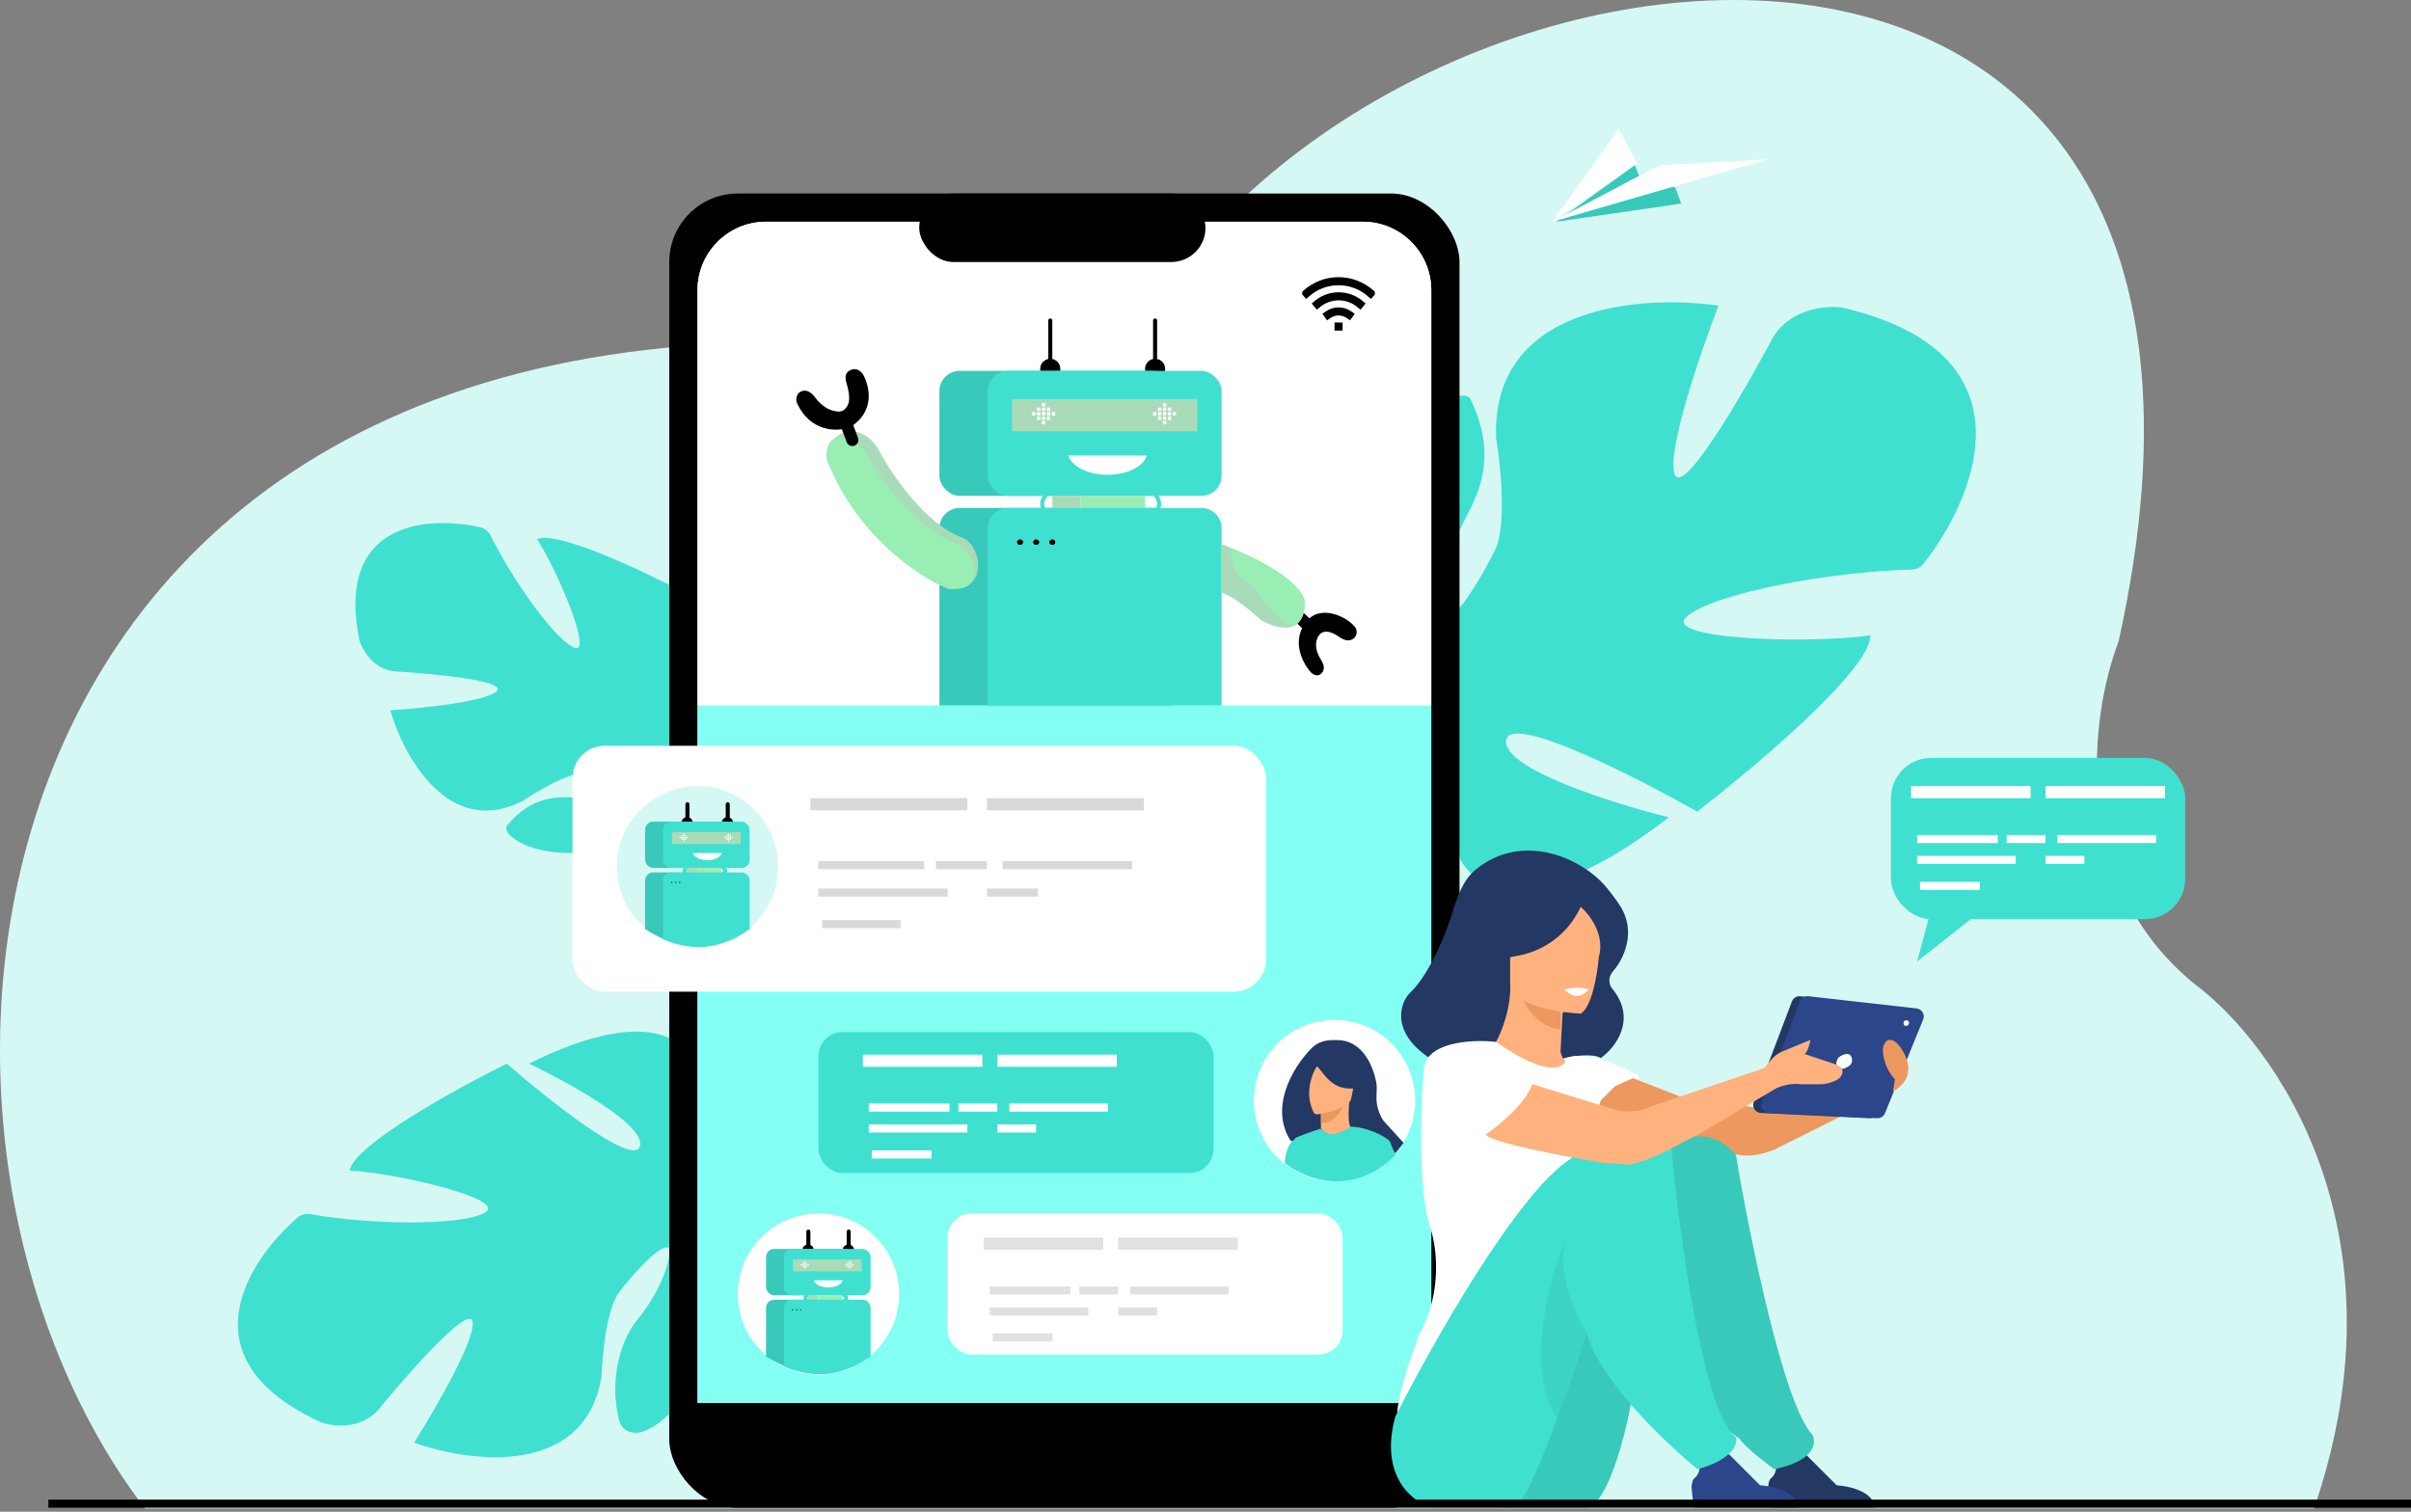 <svg width="598" height="375" viewBox="0 0 598 375" fill="none" xmlns="http://www.w3.org/2000/svg">
<rect x="0" y="0" width="598" height="375" fill="#808080" stroke="none"/>
<path d="M275.954 93.699C-7.646 36.499 -41.547 272.699 35.954 374.199H573.954C597.554 305.399 564.12 258.865 544.454 244.199C512.854 218.599 518.62 176.865 525.454 159.199C573.954 -59.301 328.453 -24.301 275.954 93.699Z" fill="#D6F8F5"/>
<path d="M131.201 263.85C160.001 249.45 170.201 257.85 171.701 263.85L169.201 347.35C159.601 358.55 154.868 355.684 153.701 352.85C150.501 340.85 155.034 331.184 157.701 327.85C164.343 319.85 166.135 312.517 166.201 309.85C164.601 307.45 157.201 315.85 153.701 320.35C150.501 324.35 149.368 336.017 149.201 341.35C145.201 366.55 116.534 362.85 102.701 357.85C107.868 349.684 118.001 332.25 117.201 327.85C116.401 323.45 101.201 340.684 93.701 349.85C89.301 354.65 82.534 353.85 79.701 352.85C45.764 337.424 60.845 313.322 73.77 302.053C74.665 301.273 75.868 300.987 77.038 301.192C91.513 303.732 113.971 304.205 120.201 300.85C126.352 297.538 98.534 291.017 86.701 290.35C87.901 283.95 113.201 270.017 125.701 263.85C136.034 272.85 157.101 289.55 158.701 284.35C160.301 279.15 141.034 268.517 131.201 263.85Z" fill="#40E0D0"/>
<path d="M171.606 150.209C194.654 162.164 194.012 172.799 190.81 176.623L145.426 211.35C131.701 212.85 124.406 206.955 125.701 204.85C132.01 197.073 138.993 197.681 142.432 197.84C150.799 198.378 156.431 196.07 158.202 194.848C159.008 192.667 150.021 191.824 145.426 191.675C141.3 191.485 133.154 196.278 129.597 198.698C111.265 208.039 100.085 187.588 96.786 176.195C104.562 175.692 120.737 174.035 123.227 171.426C125.718 168.818 107.271 167.077 97.736 166.532C92.519 165.939 89.832 161.146 89.141 158.824C83.161 129.63 105.586 127.812 119.106 130.79C120.265 131.045 121.202 131.853 121.728 132.917C126.986 143.537 137.169 158.133 142.259 160.58C147.335 163.021 138.398 141.786 133.222 133.753C137.965 131.501 159.049 141.394 168.998 146.622C168.028 157.629 167.126 179.287 171.276 177.865C175.426 176.443 173.225 158.835 171.606 150.209Z" fill="#40E0D0"/>
<path d="M413.901 202.737C380.826 228.454 365.656 220.388 362.205 213.14L341.854 123.453C348.906 102.362 362.473 95.638 364.687 98.943C371.843 113.387 366.243 123.199 363.693 128.125C357.262 140.008 356.852 149.798 357.451 153.207C360.107 155.849 367.403 143.262 370.718 136.639C373.779 130.728 372.239 115.595 371.087 108.767C369.741 75.681 407.28 73.025 426.218 75.833C421.713 87.549 413.241 112.33 415.389 117.722C417.536 123.114 432.527 97.287 439.753 83.699C444.141 76.462 452.983 75.742 456.856 76.286C504.527 87.287 490.816 122.32 477.081 139.833C476.35 140.765 475.228 141.283 474.044 141.307C454.924 141.705 425.634 146.916 418.471 152.842C411.468 158.635 448.644 159.786 463.92 157.595C464.026 166.045 435.299 190.269 420.922 201.325C405.428 192.529 374.263 176.695 373.551 183.721C372.84 190.747 400.155 199.326 413.901 202.737Z" fill="#40E0D0"/>
<path d="M406 40.5L385 55L401.5 32L406 40.5Z" fill="white"/>
<path d="M406.5 43.5L405.5 41L386 55L417 50.5L415.5 46.5L406.5 43.5Z" fill="#38C9BA"/>
<path d="M411.5 41L385 55L438.5 39.5L411.5 41Z" fill="white"/>
<rect x="166" y="48" width="196" height="326" rx="17" fill="black"/>
<path d="M173 72C173 62.611 180.611 55 190 55H338C347.389 55 355 62.611 355 72V348H173V72Z" fill="white"/>
<path d="M173 72C173 62.611 180.611 55 190 55H338C347.389 55 355 62.611 355 72V175H173V72Z" fill="white"/>
<path d="M173 348H355V175H173V348Z" fill="#65FFF0" fill-opacity="0.8"/>
<rect x="228" y="48" width="71" height="17" rx="8.5" fill="black"/>
<rect x="142" y="185" width="172" height="61" rx="8" fill="white"/>
<rect x="203" y="256" width="98" height="35" rx="6" fill="#40E0D0"/>
<rect x="235" y="301" width="98" height="35" rx="6" fill="white"/>
<line x1="214" y1="263.124" x2="243.647" y2="263.124" stroke="white" stroke-width="3"/>
<line x1="215.482" y1="274.741" x2="235.494" y2="274.741" stroke="white" stroke-width="2"/>
<line x1="247.353" y1="263.124" x2="277" y2="263.124" stroke="white" stroke-width="3"/>
<line x1="237.718" y1="274.741" x2="247.353" y2="274.741" stroke="white" stroke-width="2"/>
<line y1="-1" x2="9.635" y2="-1" transform="matrix(-1 0 0 1 256.988 280.929)" stroke="white" stroke-width="2"/>
<line x1="231.047" y1="286.376" x2="216.224" y2="286.376" stroke="white" stroke-width="2"/>
<line x1="250.318" y1="274.741" x2="274.776" y2="274.741" stroke="white" stroke-width="2"/>
<line y1="-1" x2="24.459" y2="-1" transform="matrix(-1 0 0 1 239.941 280.929)" stroke="white" stroke-width="2"/>
<line x1="201" y1="199.5" x2="239.924" y2="199.5" stroke="#D9D9D9" stroke-width="3"/>
<line x1="202.946" y1="214.597" x2="229.22" y2="214.597" stroke="#D9D9D9" stroke-width="2"/>
<line x1="244.79" y1="199.5" x2="283.714" y2="199.5" stroke="#D9D9D9" stroke-width="3"/>
<line x1="232.139" y1="214.597" x2="244.79" y2="214.597" stroke="#D9D9D9" stroke-width="2"/>
<line y1="-1" x2="12.65" y2="-1" transform="matrix(-1 0 0 1 257.44 222.408)" stroke="#D9D9D9" stroke-width="2"/>
<line x1="223.382" y1="229.247" x2="203.919" y2="229.247" stroke="#D9D9D9" stroke-width="2"/>
<line x1="248.682" y1="214.597" x2="280.795" y2="214.597" stroke="#D9D9D9" stroke-width="2"/>
<line y1="-1" x2="32.113" y2="-1" transform="matrix(-1 0 0 1 235.059 222.408)" stroke="#D9D9D9" stroke-width="2"/>
<line x1="244" y1="308.5" x2="273.647" y2="308.5" stroke="#E1E1E1" stroke-width="3"/>
<line x1="245.482" y1="320.118" x2="265.494" y2="320.118" stroke="#E1E1E1" stroke-width="2"/>
<line x1="277.353" y1="308.5" x2="307" y2="308.5" stroke="#E1E1E1" stroke-width="3"/>
<line x1="267.718" y1="320.118" x2="277.353" y2="320.118" stroke="#E1E1E1" stroke-width="2"/>
<line y1="-1" x2="9.635" y2="-1" transform="matrix(-1 0 0 1 286.988 326.306)" stroke="#E1E1E1" stroke-width="2"/>
<line x1="261.047" y1="331.753" x2="246.224" y2="331.753" stroke="#E1E1E1" stroke-width="2"/>
<line x1="280.318" y1="320.118" x2="304.776" y2="320.118" stroke="#E1E1E1" stroke-width="2"/>
<line y1="-1" x2="24.459" y2="-1" transform="matrix(-1 0 0 1 269.941 326.306)" stroke="#E1E1E1" stroke-width="2"/>
<circle cx="260.5" cy="91.5" r="2.5" fill="black"/>
<circle cx="286.5" cy="91.5" r="2.5" fill="black"/>
<line x1="260.5" y1="79.5" x2="260.5" y2="91.5" stroke="black" stroke-linecap="round"/>
<line x1="286.5" y1="79.5" x2="286.5" y2="91.5" stroke="black" stroke-linecap="round"/>
<rect x="233" y="92" width="58" height="31" rx="5" fill="#38C9BA"/>
<path d="M287.5 125C287.5 126.623 286.07 128.248 283.395 129.497C280.761 130.726 277.086 131.5 273 131.5C268.914 131.5 265.239 130.726 262.605 129.497C259.93 128.248 258.5 126.623 258.5 125C258.5 123.377 259.93 121.752 262.605 120.503C265.239 119.274 268.914 118.5 273 118.5C277.086 118.5 280.761 119.274 283.395 120.503C286.07 121.752 287.5 123.377 287.5 125Z" stroke="#40E0D0"/>
<rect x="245" y="92" width="58" height="31" rx="5" fill="#40E0D0"/>
<rect x="251" y="99" width="46" height="8" fill="#A9DBB8"/>
<path fill-rule="evenodd" clip-rule="evenodd" d="M265 113C265.744 115.7 269.806 117.764 274.705 117.764C279.604 117.764 283.665 115.7 284.409 113H265Z" fill="white"/>
<path d="M233 131C233 128.239 235.239 126 238 126H286C288.761 126 291 128.239 291 131V175H233V131Z" fill="#38C9BA"/>
<rect x="268" y="123" width="16" height="13" fill="#99EFB3"/>
<line x1="321.121" y1="151.962" x2="325.11" y2="155.813" stroke="black" stroke-width="3" stroke-linecap="round"/>
<rect x="261" y="123" width="7" height="13" fill="#A9DBB8"/>
<path d="M245 131C245 128.239 247.239 126 250 126H298C300.761 126 303 128.239 303 131V175H245V131Z" fill="#40E0D0"/>
<path d="M205.119 114.021C212.319 132.821 228.119 143.188 235.119 146.021C245.119 147.021 243.619 136.021 239.119 133.521C229.519 130.321 220.785 117.188 217.619 111.021C212.119 103.021 204.119 108.521 205.119 114.021Z" fill="#A9DBB8"/>
<path d="M205.119 114.021C212.319 132.821 228.119 143.188 235.119 146.021C245.119 147.021 242.119 137.521 237.619 135.021C228.019 131.821 218.285 119.188 215.119 113.021C209.619 105.021 204.119 108.521 205.119 114.021Z" fill="#99EFB3"/>
<path d="M323.5 148.5C321.1 142.9 308.833 137.167 303 135V147C305.8 147.8 310.833 152 313 154C322.6 158.8 324 152.333 323.5 148.5Z" fill="#A9DBB8"/>
<path d="M307.087 142.5C305.462 140.9 305.394 137.5 305.563 136C317.348 140.8 323.201 146.015 323.5 149C324 154 321 155.5 320.294 155C317.855 155 313.86 149.667 312.167 147C312.167 146.6 308.78 143.833 307.087 142.5Z" fill="#99EFB3"/>
<line x1="209.465" y1="103.956" x2="211.411" y2="109.147" stroke="black" stroke-width="3" stroke-linecap="round"/>
<path d="M207.9 102.595C205.164 102.422 203.165 100.714 201.991 99.155C201.285 98.218 200.348 97.162 199.21 97.444C198.314 97.665 198.026 98.412 198.002 99.071C197.989 99.409 198.102 99.739 198.25 100.043C201.366 106.459 207.194 106.561 210.13 105.708C210.402 105.629 210.66 105.503 210.896 105.347C216.097 101.901 215.391 96.766 213.846 93.519C213.391 92.561 212.398 91.792 211.397 92.143C211.087 92.253 210.835 92.415 210.636 92.599C210.077 93.115 210.168 93.96 210.385 94.689C211.643 98.912 211.169 100.595 209.901 101.847C209.373 102.369 208.64 102.642 207.9 102.595Z" fill="black" stroke="black"/>
<path d="M327 157C328.509 155.492 330.681 156.353 332.229 157.44C333.098 158.05 334.162 158.656 335.113 158.186C335.224 158.132 335.322 158.072 335.409 158.008C336.047 157.543 336.185 156.531 335.72 155.892C334.094 153.657 327.322 150.016 324 155C321.173 159.24 323.341 163.792 325.263 166.175C325.718 166.739 326.434 167.254 327.083 166.931C327.34 166.803 327.531 166.593 327.67 166.349C328.121 165.56 327.668 164.627 327.184 163.858C325.032 160.433 326.098 157.902 327 157Z" fill="black" stroke="black"/>
<rect x="256" y="102.214" width="0.83" height="0.83" fill="white"/>
<rect x="257.218" y="102.214" width="0.83" height="0.83" fill="white"/>
<rect x="257.218" y="103.321" width="0.83" height="0.83" fill="white"/>
<rect width="0.83" height="0.83" transform="matrix(1 0 0 -1 257.218 101.937)" fill="white"/>
<rect x="258.435" y="102.214" width="0.83" height="0.83" fill="white"/>
<rect x="258.435" y="103.321" width="0.83" height="0.83" fill="white"/>
<rect width="0.83" height="0.83" transform="matrix(1 0 0 -1 258.435 101.937)" fill="white"/>
<rect x="258.435" y="104.427" width="0.83" height="0.83" fill="white"/>
<rect width="0.83" height="0.83" transform="matrix(1 0 0 -1 258.435 100.83)" fill="white"/>
<rect x="259.653" y="102.214" width="0.83" height="0.83" fill="white"/>
<rect x="259.653" y="103.321" width="0.83" height="0.83" fill="white"/>
<rect width="0.83" height="0.83" transform="matrix(1 0 0 -1 259.653 101.937)" fill="white"/>
<rect x="260.87" y="102.214" width="0.83" height="0.83" fill="white"/>
<rect x="286" y="102.214" width="0.83" height="0.83" fill="white"/>
<rect x="287.218" y="102.214" width="0.83" height="0.83" fill="white"/>
<rect x="287.218" y="103.321" width="0.83" height="0.83" fill="white"/>
<rect width="0.83" height="0.83" transform="matrix(1 0 0 -1 287.218 101.937)" fill="white"/>
<rect x="288.435" y="102.214" width="0.83" height="0.83" fill="white"/>
<rect x="288.435" y="103.321" width="0.83" height="0.83" fill="white"/>
<rect width="0.83" height="0.83" transform="matrix(1 0 0 -1 288.435 101.937)" fill="white"/>
<rect x="288.435" y="104.427" width="0.83" height="0.83" fill="white"/>
<rect width="0.83" height="0.83" transform="matrix(1 0 0 -1 288.435 100.83)" fill="white"/>
<rect x="289.653" y="102.214" width="0.83" height="0.83" fill="white"/>
<rect x="289.653" y="103.321" width="0.83" height="0.83" fill="white"/>
<rect width="0.83" height="0.83" transform="matrix(1 0 0 -1 289.653 101.937)" fill="white"/>
<rect x="290.87" y="102.214" width="0.83" height="0.83" fill="white"/>
<path d="M252.915 133.823H253.091C253.273 133.823 253.429 133.888 253.56 134.019C253.69 134.146 253.755 134.3 253.755 134.482C253.755 134.671 253.688 134.829 253.555 134.956C253.424 135.083 253.27 135.146 253.091 135.146H252.915C252.733 135.146 252.576 135.083 252.446 134.956C252.316 134.826 252.251 134.67 252.251 134.487C252.251 134.299 252.316 134.141 252.446 134.014C252.58 133.887 252.736 133.823 252.915 133.823Z" fill="black"/>
<path d="M256.915 133.823H257.091C257.273 133.823 257.429 133.888 257.56 134.019C257.69 134.146 257.755 134.3 257.755 134.482C257.755 134.671 257.688 134.829 257.555 134.956C257.424 135.083 257.27 135.146 257.091 135.146H256.915C256.733 135.146 256.576 135.083 256.446 134.956C256.316 134.826 256.251 134.67 256.251 134.487C256.251 134.299 256.316 134.141 256.446 134.014C256.58 133.887 256.736 133.823 256.915 133.823Z" fill="black"/>
<path d="M260.915 133.823H261.091C261.273 133.823 261.429 133.888 261.56 134.019C261.69 134.146 261.755 134.3 261.755 134.482C261.755 134.671 261.688 134.829 261.555 134.956C261.424 135.083 261.27 135.146 261.091 135.146H260.915C260.733 135.146 260.576 135.083 260.446 134.956C260.316 134.826 260.251 134.67 260.251 134.487C260.251 134.299 260.316 134.141 260.446 134.014C260.58 133.887 260.736 133.823 260.915 133.823Z" fill="black"/>
<circle cx="331" cy="273" r="20" fill="white"/>
<path d="M348.133 283.5L346.133 286L320.133 283C314.905 274.984 320.306 264.994 325.42 259.91C326.769 258.569 328.657 258 330.56 258H331.633C337.757 258 340.456 264.028 341.332 268.394C341.609 269.777 341.373 271.201 341.404 272.612C341.456 275.001 342.486 277.094 343.133 278L348.133 283.5Z" fill="#233863"/>
<path d="M335.133 279.5C334.333 279.5 334.466 275.5 334.633 273.5L327.633 276V280C329.633 282.8 333.466 280.833 335.133 279.5Z" fill="#FFB27E"/>
<path d="M327.633 278.5C330.433 278.9 332.466 276 333.133 274.5L327.633 275.5V278.5Z" fill="#EC985C"/>
<path d="M325.82 275.923C323.489 271.29 325.353 266.42 326.633 264.5C328 265.5 330 270.5 335.633 270L335.133 272.5C334.761 274.729 329.761 275.98 326.781 276.414C326.387 276.472 325.999 276.279 325.82 275.923Z" fill="#FFB27E"/>
<path d="M344.633 283L346.133 286.5C335.333 297.3 323.299 292.333 318.633 288.5C319.133 283 321.133 283 321.133 282.5C321.133 282.1 325.5 280.667 327.5 280C330 282.5 333 281 335 279.5C339 279.5 343.466 281.833 344.633 283Z" fill="#40E0D0"/>
<circle cx="173" cy="215" r="20" fill="#D6F8F5"/>
<circle cx="170.425" cy="204.13" r="1.425" fill="black"/>
<circle cx="180.425" cy="204.13" r="1.425" fill="black"/>
<line x1="170.5" y1="199.5" x2="170.5" y2="203.317" stroke="black" stroke-linecap="round"/>
<line x1="180.5" y1="199.5" x2="180.5" y2="203.317" stroke="black" stroke-linecap="round"/>
<rect x="160" y="203.817" width="21.491" height="11.487" rx="2" fill="#38C9BA"/>
<path d="M179.879 216.045C179.879 216.451 179.507 216.975 178.54 217.426C177.614 217.858 176.3 218.138 174.821 218.138C173.343 218.138 172.029 217.858 171.103 217.426C170.136 216.975 169.763 216.451 169.763 216.045C169.763 215.638 170.136 215.115 171.103 214.664C172.029 214.232 173.343 213.951 174.821 213.951C176.3 213.951 177.614 214.232 178.54 214.664C179.507 215.115 179.879 215.638 179.879 216.045Z" stroke="#40E0D0"/>
<rect x="164.446" y="203.817" width="21.491" height="11.487" rx="2" fill="#40E0D0"/>
<rect x="166.67" y="206.411" width="17.045" height="2.964" fill="#A9DBB8"/>
<path fill-rule="evenodd" clip-rule="evenodd" d="M171.857 211.598C172.133 212.599 173.638 213.364 175.453 213.364C177.268 213.364 178.773 212.599 179.049 211.598H171.857Z" fill="white"/>
<path d="M160 218.415C160 217.311 160.895 216.415 162 216.415H179.553C180.633 216.415 181.518 217.272 181.552 218.352L182 232.5L180.011 233.415C178.35 234.18 176.568 234.651 174.746 234.807V234.807C173.256 234.935 171.756 234.851 170.29 234.558L169.311 234.362C168.106 234.121 166.922 233.783 165.771 233.352L165.494 233.248C164.167 232.75 162.882 232.147 161.651 231.444L160 230.5V218.415Z" fill="#38C9BA"/>
<rect x="172.969" y="215.303" width="5.929" height="4.817" fill="#99EFB3"/>
<rect x="170.375" y="215.303" width="2.594" height="4.817" fill="#A9DBB8"/>
<path d="M164.446 218.415C164.446 217.311 165.342 216.415 166.446 216.415H183.937C185.042 216.415 185.937 217.311 185.937 218.415V230.5L184.173 231.62C182.73 232.537 181.18 233.273 179.558 233.814L179.29 233.903C178.1 234.3 176.873 234.578 175.627 234.734V234.734C174.214 234.911 172.784 234.928 171.367 234.787L171.162 234.766C169.395 234.589 167.657 234.188 165.991 233.572L164.446 233V218.415Z" fill="#40E0D0"/>
<rect x="168.522" y="207.602" width="0.308" height="0.308" fill="white"/>
<rect x="168.973" y="207.602" width="0.308" height="0.308" fill="white"/>
<rect x="168.973" y="208.012" width="0.308" height="0.308" fill="white"/>
<rect width="0.308" height="0.308" transform="matrix(1 0 0 -1 168.973 207.499)" fill="white"/>
<rect x="169.424" y="207.602" width="0.308" height="0.308" fill="white"/>
<rect x="169.424" y="208.012" width="0.308" height="0.308" fill="white"/>
<rect width="0.308" height="0.308" transform="matrix(1 0 0 -1 169.424 207.499)" fill="white"/>
<rect x="169.424" y="208.422" width="0.308" height="0.308" fill="white"/>
<rect width="0.308" height="0.308" transform="matrix(1 0 0 -1 169.424 207.089)" fill="white"/>
<rect x="169.875" y="207.602" width="0.308" height="0.308" fill="white"/>
<rect x="169.875" y="208.012" width="0.308" height="0.308" fill="white"/>
<rect width="0.308" height="0.308" transform="matrix(1 0 0 -1 169.875 207.499)" fill="white"/>
<rect x="170.327" y="207.602" width="0.308" height="0.308" fill="white"/>
<rect x="179.638" y="207.602" width="0.308" height="0.308" fill="white"/>
<rect x="180.089" y="207.602" width="0.308" height="0.308" fill="white"/>
<rect x="180.089" y="208.012" width="0.308" height="0.308" fill="white"/>
<rect width="0.308" height="0.308" transform="matrix(1 0 0 -1 180.089 207.499)" fill="white"/>
<rect x="180.54" y="207.602" width="0.308" height="0.308" fill="white"/>
<rect x="180.54" y="208.012" width="0.308" height="0.308" fill="white"/>
<rect width="0.308" height="0.308" transform="matrix(1 0 0 -1 180.54 207.499)" fill="white"/>
<rect x="180.54" y="208.422" width="0.308" height="0.308" fill="white"/>
<rect width="0.308" height="0.308" transform="matrix(1 0 0 -1 180.54 207.089)" fill="white"/>
<rect x="180.992" y="207.602" width="0.308" height="0.308" fill="white"/>
<rect x="180.992" y="208.012" width="0.308" height="0.308" fill="white"/>
<rect width="0.308" height="0.308" transform="matrix(1 0 0 -1 180.992 207.499)" fill="white"/>
<rect x="181.443" y="207.602" width="0.308" height="0.308" fill="white"/>
<path d="M166.583 218.765H166.618C166.655 218.765 166.686 218.778 166.712 218.804C166.738 218.829 166.751 218.86 166.751 218.896C166.751 218.934 166.738 218.966 166.711 218.991C166.685 219.017 166.654 219.029 166.618 219.029H166.583C166.547 219.029 166.515 219.017 166.489 218.991C166.463 218.965 166.45 218.934 166.45 218.897C166.45 218.86 166.463 218.828 166.489 218.803C166.516 218.777 166.547 218.765 166.583 218.765Z" fill="black"/>
<path d="M167.583 218.765H167.618C167.655 218.765 167.686 218.778 167.712 218.804C167.738 218.829 167.751 218.86 167.751 218.896C167.751 218.934 167.738 218.966 167.711 218.991C167.685 219.017 167.654 219.029 167.618 219.029H167.583C167.547 219.029 167.515 219.017 167.489 218.991C167.463 218.965 167.45 218.934 167.45 218.897C167.45 218.86 167.463 218.828 167.489 218.803C167.516 218.777 167.547 218.765 167.583 218.765Z" fill="black"/>
<path d="M168.583 218.765H168.618C168.655 218.765 168.686 218.778 168.712 218.804C168.738 218.829 168.751 218.86 168.751 218.896C168.751 218.934 168.738 218.966 168.711 218.991C168.685 219.017 168.654 219.029 168.618 219.029H168.583C168.547 219.029 168.515 219.017 168.489 218.991C168.463 218.965 168.45 218.934 168.45 218.897C168.45 218.86 168.463 218.828 168.489 218.803C168.516 218.777 168.547 218.765 168.583 218.765Z" fill="black"/>
<circle cx="203" cy="321" r="20" fill="white"/>
<circle cx="200.425" cy="310.13" r="1.425" fill="black"/>
<circle cx="210.425" cy="310.13" r="1.425" fill="black"/>
<line x1="200.5" y1="305.5" x2="200.5" y2="309.317" stroke="black" stroke-linecap="round"/>
<line x1="210.5" y1="305.5" x2="210.5" y2="309.317" stroke="black" stroke-linecap="round"/>
<rect x="190" y="309.817" width="21.491" height="11.487" rx="2" fill="#38C9BA"/>
<path d="M209.879 322.045C209.879 322.451 209.507 322.975 208.54 323.426C207.614 323.858 206.3 324.138 204.821 324.138C203.343 324.138 202.029 323.858 201.103 323.426C200.136 322.975 199.763 322.451 199.763 322.045C199.763 321.638 200.136 321.115 201.103 320.664C202.029 320.232 203.343 319.951 204.821 319.951C206.3 319.951 207.614 320.232 208.54 320.664C209.507 321.115 209.879 321.638 209.879 322.045Z" stroke="#40E0D0"/>
<rect x="194.446" y="309.817" width="21.491" height="11.487" rx="2" fill="#40E0D0"/>
<rect x="196.67" y="312.411" width="17.045" height="2.964" fill="#A9DBB8"/>
<path fill-rule="evenodd" clip-rule="evenodd" d="M201.857 317.598C202.133 318.599 203.638 319.364 205.453 319.364C207.268 319.364 208.773 318.599 209.049 317.598H201.857Z" fill="white"/>
<path d="M190 324.415C190 323.311 190.895 322.415 192 322.415H209.553C210.633 322.415 211.518 323.272 211.552 324.352L212 338.5L210.011 339.415C208.35 340.18 206.568 340.651 204.746 340.807V340.807C203.256 340.935 201.756 340.851 200.29 340.558L199.311 340.362C198.106 340.121 196.922 339.783 195.771 339.352L195.494 339.248C194.167 338.75 192.882 338.147 191.651 337.444L190 336.5V324.415Z" fill="#38C9BA"/>
<rect x="202.969" y="321.303" width="5.929" height="4.817" fill="#99EFB3"/>
<rect x="200.375" y="321.303" width="2.594" height="4.817" fill="#A9DBB8"/>
<path d="M194.446 324.415C194.446 323.311 195.342 322.415 196.446 322.415H213.937C215.042 322.415 215.937 323.311 215.937 324.415V336.5L214.173 337.62C212.73 338.537 211.18 339.273 209.558 339.814L209.29 339.903C208.1 340.3 206.873 340.578 205.627 340.734V340.734C204.214 340.911 202.784 340.928 201.367 340.787L201.162 340.766C199.395 340.589 197.657 340.188 195.991 339.572L194.446 339V324.415Z" fill="#40E0D0"/>
<rect x="198.522" y="313.602" width="0.308" height="0.308" fill="white"/>
<rect x="198.973" y="313.602" width="0.308" height="0.308" fill="white"/>
<rect x="198.973" y="314.012" width="0.308" height="0.308" fill="white"/>
<rect width="0.308" height="0.308" transform="matrix(1 0 0 -1 198.973 313.499)" fill="white"/>
<rect x="199.424" y="313.602" width="0.308" height="0.308" fill="white"/>
<rect x="199.424" y="314.012" width="0.308" height="0.308" fill="white"/>
<rect width="0.308" height="0.308" transform="matrix(1 0 0 -1 199.424 313.499)" fill="white"/>
<rect x="199.424" y="314.422" width="0.308" height="0.308" fill="white"/>
<rect width="0.308" height="0.308" transform="matrix(1 0 0 -1 199.424 313.089)" fill="white"/>
<rect x="199.875" y="313.602" width="0.308" height="0.308" fill="white"/>
<rect x="199.875" y="314.012" width="0.308" height="0.308" fill="white"/>
<rect width="0.308" height="0.308" transform="matrix(1 0 0 -1 199.875 313.499)" fill="white"/>
<rect x="200.327" y="313.602" width="0.308" height="0.308" fill="white"/>
<rect x="209.638" y="313.602" width="0.308" height="0.308" fill="white"/>
<rect x="210.089" y="313.602" width="0.308" height="0.308" fill="white"/>
<rect x="210.089" y="314.012" width="0.308" height="0.308" fill="white"/>
<rect width="0.308" height="0.308" transform="matrix(1 0 0 -1 210.089 313.499)" fill="white"/>
<rect x="210.54" y="313.602" width="0.308" height="0.308" fill="white"/>
<rect x="210.54" y="314.012" width="0.308" height="0.308" fill="white"/>
<rect width="0.308" height="0.308" transform="matrix(1 0 0 -1 210.54 313.499)" fill="white"/>
<rect x="210.54" y="314.422" width="0.308" height="0.308" fill="white"/>
<rect width="0.308" height="0.308" transform="matrix(1 0 0 -1 210.54 313.089)" fill="white"/>
<rect x="210.992" y="313.602" width="0.308" height="0.308" fill="white"/>
<rect x="210.992" y="314.012" width="0.308" height="0.308" fill="white"/>
<rect width="0.308" height="0.308" transform="matrix(1 0 0 -1 210.992 313.499)" fill="white"/>
<rect x="211.443" y="313.602" width="0.308" height="0.308" fill="white"/>
<path d="M196.583 324.765H196.618C196.655 324.765 196.686 324.778 196.712 324.804C196.738 324.829 196.751 324.86 196.751 324.896C196.751 324.934 196.738 324.966 196.711 324.991C196.685 325.017 196.654 325.029 196.618 325.029H196.583C196.547 325.029 196.515 325.017 196.489 324.991C196.463 324.965 196.45 324.934 196.45 324.897C196.45 324.86 196.463 324.828 196.489 324.803C196.516 324.777 196.547 324.765 196.583 324.765Z" fill="black"/>
<path d="M197.583 324.765H197.618C197.655 324.765 197.686 324.778 197.712 324.804C197.738 324.829 197.751 324.86 197.751 324.896C197.751 324.934 197.738 324.966 197.711 324.991C197.685 325.017 197.654 325.029 197.618 325.029H197.583C197.547 325.029 197.515 325.017 197.489 324.991C197.463 324.965 197.45 324.934 197.45 324.897C197.45 324.86 197.463 324.828 197.489 324.803C197.516 324.777 197.547 324.765 197.583 324.765Z" fill="black"/>
<path d="M198.583 324.765H198.618C198.655 324.765 198.686 324.778 198.712 324.804C198.738 324.829 198.751 324.86 198.751 324.896C198.751 324.934 198.738 324.966 198.711 324.991C198.685 325.017 198.654 325.029 198.618 325.029H198.583C198.547 325.029 198.515 325.017 198.489 324.991C198.463 324.965 198.45 324.934 198.45 324.897C198.45 324.86 198.463 324.828 198.489 324.803C198.516 324.777 198.547 324.765 198.583 324.765Z" fill="black"/>
<g clip-path="url(#clip0_8_172)">
<path d="M326.75 75.412C328.232 74.178 330.101 73.502 332.03 73.502C333.959 73.502 335.828 74.178 337.31 75.412" stroke="black" stroke-width="2" stroke-linecap="square" stroke-linejoin="round"/>
<path d="M324.065 72.75C326.257 70.818 329.078 69.752 332 69.752C334.922 69.752 337.743 70.818 339.935 72.75" stroke="black" stroke-width="2" stroke-linecap="square" stroke-linejoin="round"/>
<path d="M329.397 78.082C330.159 77.542 331.07 77.251 332.004 77.251C332.938 77.251 333.849 77.542 334.61 78.082" stroke="black" stroke-width="2" stroke-linecap="square" stroke-linejoin="round"/>
<path d="M332 81H332.008" stroke="black" stroke-width="2" stroke-linecap="square" stroke-linejoin="round"/>
</g>
<path d="M397.055 262.45C395.055 261.25 390.222 261.95 388.055 262.45L381.055 266.449L370.055 264.949L354.555 262.45C344.955 256.05 347.222 248.95 349.555 246.449C353.649 242.728 357.835 234.019 360.052 226.923C361.352 222.76 362.737 218.366 366.125 215.62C377.659 206.274 392.378 212.836 398.412 220.085C399.639 221.558 400.806 223.103 401.84 224.718C406.043 231.286 402.594 238.112 400.055 240.949C398.455 242.949 399.388 244.783 400.055 245.449C406.055 253.049 400.555 259.95 397.055 262.45Z" fill="#233863"/>
<path d="M387.055 260.949C387.222 257.949 387.555 251.849 387.555 251.449L388.555 249.449L385.055 247.949L383.055 244.949L378.555 242.449L374.555 243.449C374.955 249.849 372.389 256.116 371.055 258.449L370.055 259.949L372.055 262.949L377.555 267.949L382.555 268.449L386.055 267.949L389.055 266.449L390.055 262.949C388.455 264.549 387.389 262.283 387.055 260.949Z" fill="#FFB27E"/>
<path d="M387.055 255.449C381.455 254.649 378.389 249.783 377.555 247.449H382.055L386.555 248.449L387.055 250.949V255.449Z" fill="#ED985F"/>
<path d="M388.555 262.449C393.355 260.449 402.555 264.616 406.555 266.949C404.555 270.549 401.055 273.783 399.555 274.949L380.055 268.949C378.055 274.949 371.222 279.783 368.055 281.449C372.455 283.449 385.555 286.283 391.555 287.449L355.055 349.449L346.555 350.949C346.555 346.149 350.222 335.616 352.055 330.949C358.055 320.149 356.222 308.449 354.555 303.949C351.755 294.749 352.388 274.783 353.055 265.949C353.055 258.349 365.055 257.783 371.055 258.449C384.255 267.649 388.222 264.949 388.555 262.449Z" fill="white"/>
<path d="M416.555 271.949L405.055 267.449L400.555 269.449L397.055 272.949L395.555 277.449L427.055 284.449C431.455 288.449 438.555 286.116 441.555 284.449L468.555 270.949L469.055 267.949L436.555 274.949L416.555 271.949Z" fill="#ED985F"/>
<path d="M455.555 368.449L448.055 360.949L446.555 359.949L440.555 363.949C440.555 365.149 439.889 366.116 439.555 366.449C438.755 366.849 438.555 368.283 438.555 368.949L439.055 373.949H465.055C464.655 369.949 458.555 368.616 455.555 368.449Z" fill="#233863"/>
<path d="M436.555 368.449L429.055 360.949L427.555 359.949L421.555 363.949C421.555 365.149 420.889 366.116 420.555 366.449C419.755 366.849 419.555 368.283 419.555 368.949L420.055 373.949H446.055C445.655 369.949 439.555 368.616 436.555 368.449Z" fill="#2B468B"/>
<path d="M393.555 373.949C398.755 373.149 403.055 356.283 404.555 347.949L407.055 346.449C408.222 345.616 410.655 343.849 411.055 343.449C411.455 343.049 414.889 344.949 416.555 345.949L431.555 356.949C432.355 358.549 437.555 362.616 440.055 364.449C450.055 362.449 450.555 357.949 449.555 355.949C442.355 348.349 433.889 306.449 430.555 286.449C424.155 279.249 417.222 282.116 414.555 284.449L413.055 282.449C411.055 285.616 407.055 292.049 407.055 292.449C407.055 292.849 401.055 306.949 398.055 313.949C393.222 321.283 383.355 336.149 382.555 336.949C381.755 337.749 375.555 361.949 372.555 373.949H393.555Z" fill="#38C9BA"/>
<path d="M375.555 373.949C379.155 373.149 389.055 344.616 393.555 330.449C396.355 342.049 413.055 357.949 421.055 364.449C429.855 362.049 431.055 358.116 430.555 356.449C422.555 350.849 416.555 306.449 414.555 284.949L415.555 277.949L400.055 275.949L389.555 287.449C376.355 295.849 355.055 333.616 346.055 351.449C342.055 366.249 350.388 372.616 355.055 373.949H375.555Z" fill="#40E0D0"/>
<path d="M396.555 237.449C398.155 231.849 394.222 226.783 392.055 224.949C389.197 231.223 383.48 235.726 376.711 237.033L374.555 237.449V243.449L377.555 247.949C381.155 250.349 388.722 251.283 392.055 251.449C394.855 249.849 396.222 241.449 396.555 237.449Z" fill="#FFB27E"/>
<path d="M388.311 307.204C385.366 315.985 392.638 329.823 393.604 330.269L386.277 352.007C378.23 340.348 383.991 318.085 388.311 307.204C388.461 306.757 388.637 306.323 388.842 305.905C388.668 306.317 388.491 306.751 388.311 307.204Z" fill="#38C9BA" fill-opacity="0.5"/>
<path d="M444.449 248.402C444.773 247.547 445.635 247.021 446.543 247.124L473.376 250.153C474.693 250.302 475.504 251.668 475.004 252.895L465.534 276.138C465.214 276.924 464.433 277.422 463.585 277.381L436.75 276.083C435.392 276.017 434.494 274.646 434.976 273.376L444.449 248.402Z" fill="#233863"/>
<path d="M446.449 248.402C446.773 247.547 447.635 247.021 448.543 247.124L475.376 250.153C476.693 250.302 477.504 251.668 477.004 252.895L467.534 276.138C467.214 276.924 466.433 277.422 465.585 277.381L438.75 276.083C437.392 276.017 436.494 274.646 436.976 273.376L446.449 248.402Z" fill="#2B468B"/>
<path d="M472.666 253.959C472.656 253.963 472.641 253.934 472.636 253.925C472.634 253.921 472.629 253.914 472.626 253.911C472.621 253.905 472.62 253.888 472.619 253.881C472.611 253.847 472.604 253.796 472.616 253.762C472.623 253.744 472.626 253.727 472.635 253.709C472.643 253.691 472.657 253.678 472.669 253.663C472.682 253.646 472.713 253.634 472.731 253.625C472.741 253.62 472.751 253.615 472.762 253.612C472.772 253.61 472.78 253.602 472.789 253.6C472.824 253.591 472.872 253.583 472.907 253.591C472.93 253.596 472.965 253.628 472.975 253.649C472.987 253.677 473.001 253.703 473.001 253.735C473.001 253.773 472.995 253.805 472.98 253.839C472.967 253.868 472.948 253.901 472.925 253.923C472.905 253.942 472.878 253.949 472.857 253.967C472.835 253.985 472.804 253.983 472.78 253.994C472.764 254.001 472.73 253.995 472.712 253.995C472.697 253.995 472.696 253.983 472.687 253.974C472.679 253.965 472.669 253.947 472.669 253.935C472.669 253.907 472.669 253.882 472.677 253.855C472.684 253.835 472.694 253.819 472.703 253.8C472.722 253.763 472.772 253.755 472.808 253.755C472.82 253.755 472.836 253.777 472.837 253.79C472.838 253.808 472.846 253.824 472.846 253.842" stroke="white" stroke-linecap="round"/>
<path d="M456.403 264.325C456.362 264.268 456.363 264.108 456.309 264.068C456.259 264.031 456.237 263.932 456.206 263.879C456.146 263.777 456.16 263.634 456.16 263.514C456.16 263.365 456.195 263.267 456.244 263.131C456.278 263.035 456.403 263.015 456.454 262.926C456.482 262.878 456.53 262.836 456.552 262.786C456.604 262.669 456.626 262.572 456.72 262.478C456.818 262.38 456.961 262.27 457.093 262.231C457.124 262.222 457.13 262.186 457.159 262.181C457.201 262.173 457.23 262.155 457.27 262.142C457.334 262.123 457.401 262.077 457.466 262.068C457.622 262.044 457.79 261.956 457.951 261.956C458.079 261.956 458.215 261.941 458.342 261.957C458.426 261.967 458.446 262.014 458.511 262.053C458.545 262.074 458.626 262.161 458.641 262.198C458.684 262.306 458.767 262.394 458.792 262.506C458.805 262.567 458.847 262.602 458.847 262.665C458.847 262.725 458.865 262.782 458.865 262.841C458.865 262.96 458.851 263.078 458.847 263.191C458.843 263.29 458.821 263.462 458.753 263.542C458.667 263.643 458.617 263.778 458.525 263.873C458.422 263.981 458.315 264.041 458.19 264.12C458.129 264.158 458.064 264.197 457.999 264.228C457.944 264.254 457.886 264.316 457.829 264.326C457.783 264.335 457.688 264.387 457.653 264.419C457.614 264.453 457.554 264.45 457.513 264.483C457.466 264.519 457.405 264.533 457.354 264.553C457.301 264.574 457.213 264.605 457.158 264.605C457.04 264.605 456.922 264.605 456.804 264.605C456.689 264.605 456.576 264.601 456.492 264.516C456.41 264.434 456.355 264.33 456.28 264.251C456.229 264.197 456.218 264.105 456.167 264.055C456.097 263.985 456.115 263.954 456.081 263.878C456.043 263.792 456.067 263.654 456.067 263.56C456.067 263.199 456.415 262.929 456.72 262.805C456.957 262.707 457.253 262.687 457.505 262.683C457.632 262.682 457.757 262.646 457.887 262.646C458.067 262.646 458.25 262.856 458.25 263.022C458.25 263.244 458.21 263.449 458.013 263.587C457.908 263.661 457.775 263.704 457.657 263.751C457.53 263.802 457.412 263.863 457.282 263.904C457.084 263.968 456.834 263.981 456.626 263.951C456.586 263.945 456.562 263.907 456.556 263.869C456.518 263.644 456.73 263.425 456.913 263.332C457.185 263.194 457.485 263.086 457.776 262.994C457.867 262.966 457.98 262.913 458.08 262.927C458.122 262.933 458.148 263.01 458.152 263.044C458.177 263.263 458.099 263.483 457.939 263.635C457.761 263.804 457.481 263.891 457.236 263.858C457.155 263.847 457.229 263.579 457.335 263.579" stroke="white" stroke-linecap="round"/>
<path d="M457.093 262.348C456.913 262.361 456.824 262.455 456.668 262.515C456.595 262.544 456.561 262.591 456.496 262.623C456.429 262.657 456.376 262.644 456.334 262.714C456.298 262.774 456.279 262.832 456.249 262.889C456.227 262.931 456.182 262.963 456.164 263.015C456.14 263.087 456.12 263.153 456.09 263.224C456.045 263.33 456.05 263.443 456.015 263.556C455.984 263.657 456.011 263.807 456.011 263.915C456.011 264.03 456.012 264.113 456.052 264.217C456.09 264.316 456.181 264.393 456.272 264.433C456.348 264.467 456.477 264.508 456.477 264.605" stroke="white" stroke-linecap="round"/>
<path d="M399.555 274.949L380.055 268.949C378.455 273.749 371.555 279.283 368.555 281.449C369.755 283.449 388.555 286.949 397.555 288.449L403.165 288.85C404.083 288.916 405.004 288.8 405.877 288.509L407.756 287.882C409.619 287.261 411.43 286.493 413.171 285.585L422.055 280.949L440.555 269.949C443.355 268.749 445.722 268.783 446.555 268.949H452.055C456.12 268.369 457.094 266.875 457.004 265.654C456.941 264.811 456.123 264.305 455.321 264.038L447.555 261.449C448.355 261.049 448.889 258.783 449.055 257.949L442.11 260.809C441.088 261.23 440.18 261.887 439.461 262.726L437.555 264.949L436.055 265.449L409.555 274.449C405.555 276.449 401.222 275.616 399.555 274.949Z" fill="#FFB27E"/>
<path d="M467 260.26C467 263.86 469 266.76 470 267.76L469.5 270.76C475.9 267.16 472.833 261.26 470.5 258.76C468.1 256.76 467.167 258.927 467 260.26Z" fill="#ED985F"/>
<path d="M388 245.45C389.333 245.116 392.4 244.65 394 245.45C393 246.616 391 248.449 388 245.45Z" fill="white"/>
<rect x="469" y="188" width="73" height="40" rx="10" fill="#40E0D0"/>
<path d="M492 225.5H479L475.5 238.5L492 225.5Z" fill="#40E0D0"/>
<line x1="474" y1="196.5" x2="503.647" y2="196.5" stroke="white" stroke-width="3"/>
<line x1="475.482" y1="208.118" x2="495.494" y2="208.118" stroke="white" stroke-width="2"/>
<line x1="507.353" y1="196.5" x2="537" y2="196.5" stroke="white" stroke-width="3"/>
<line x1="497.718" y1="208.118" x2="507.353" y2="208.118" stroke="white" stroke-width="2"/>
<line y1="-1" x2="9.635" y2="-1" transform="matrix(-1 0 0 1 516.988 214.306)" stroke="white" stroke-width="2"/>
<line x1="491.047" y1="219.753" x2="476.224" y2="219.753" stroke="white" stroke-width="2"/>
<line x1="510.318" y1="208.118" x2="534.776" y2="208.118" stroke="white" stroke-width="2"/>
<line y1="-1" x2="24.459" y2="-1" transform="matrix(-1 0 0 1 499.941 214.306)" stroke="white" stroke-width="2"/>
<line x1="12" y1="373" x2="598" y2="373" stroke="black" stroke-width="2"/>
<defs>
<clipPath id="clip0_8_172">
<rect width="18" height="18" fill="white" transform="translate(323 66)"/>
</clipPath>
</defs>
</svg>
